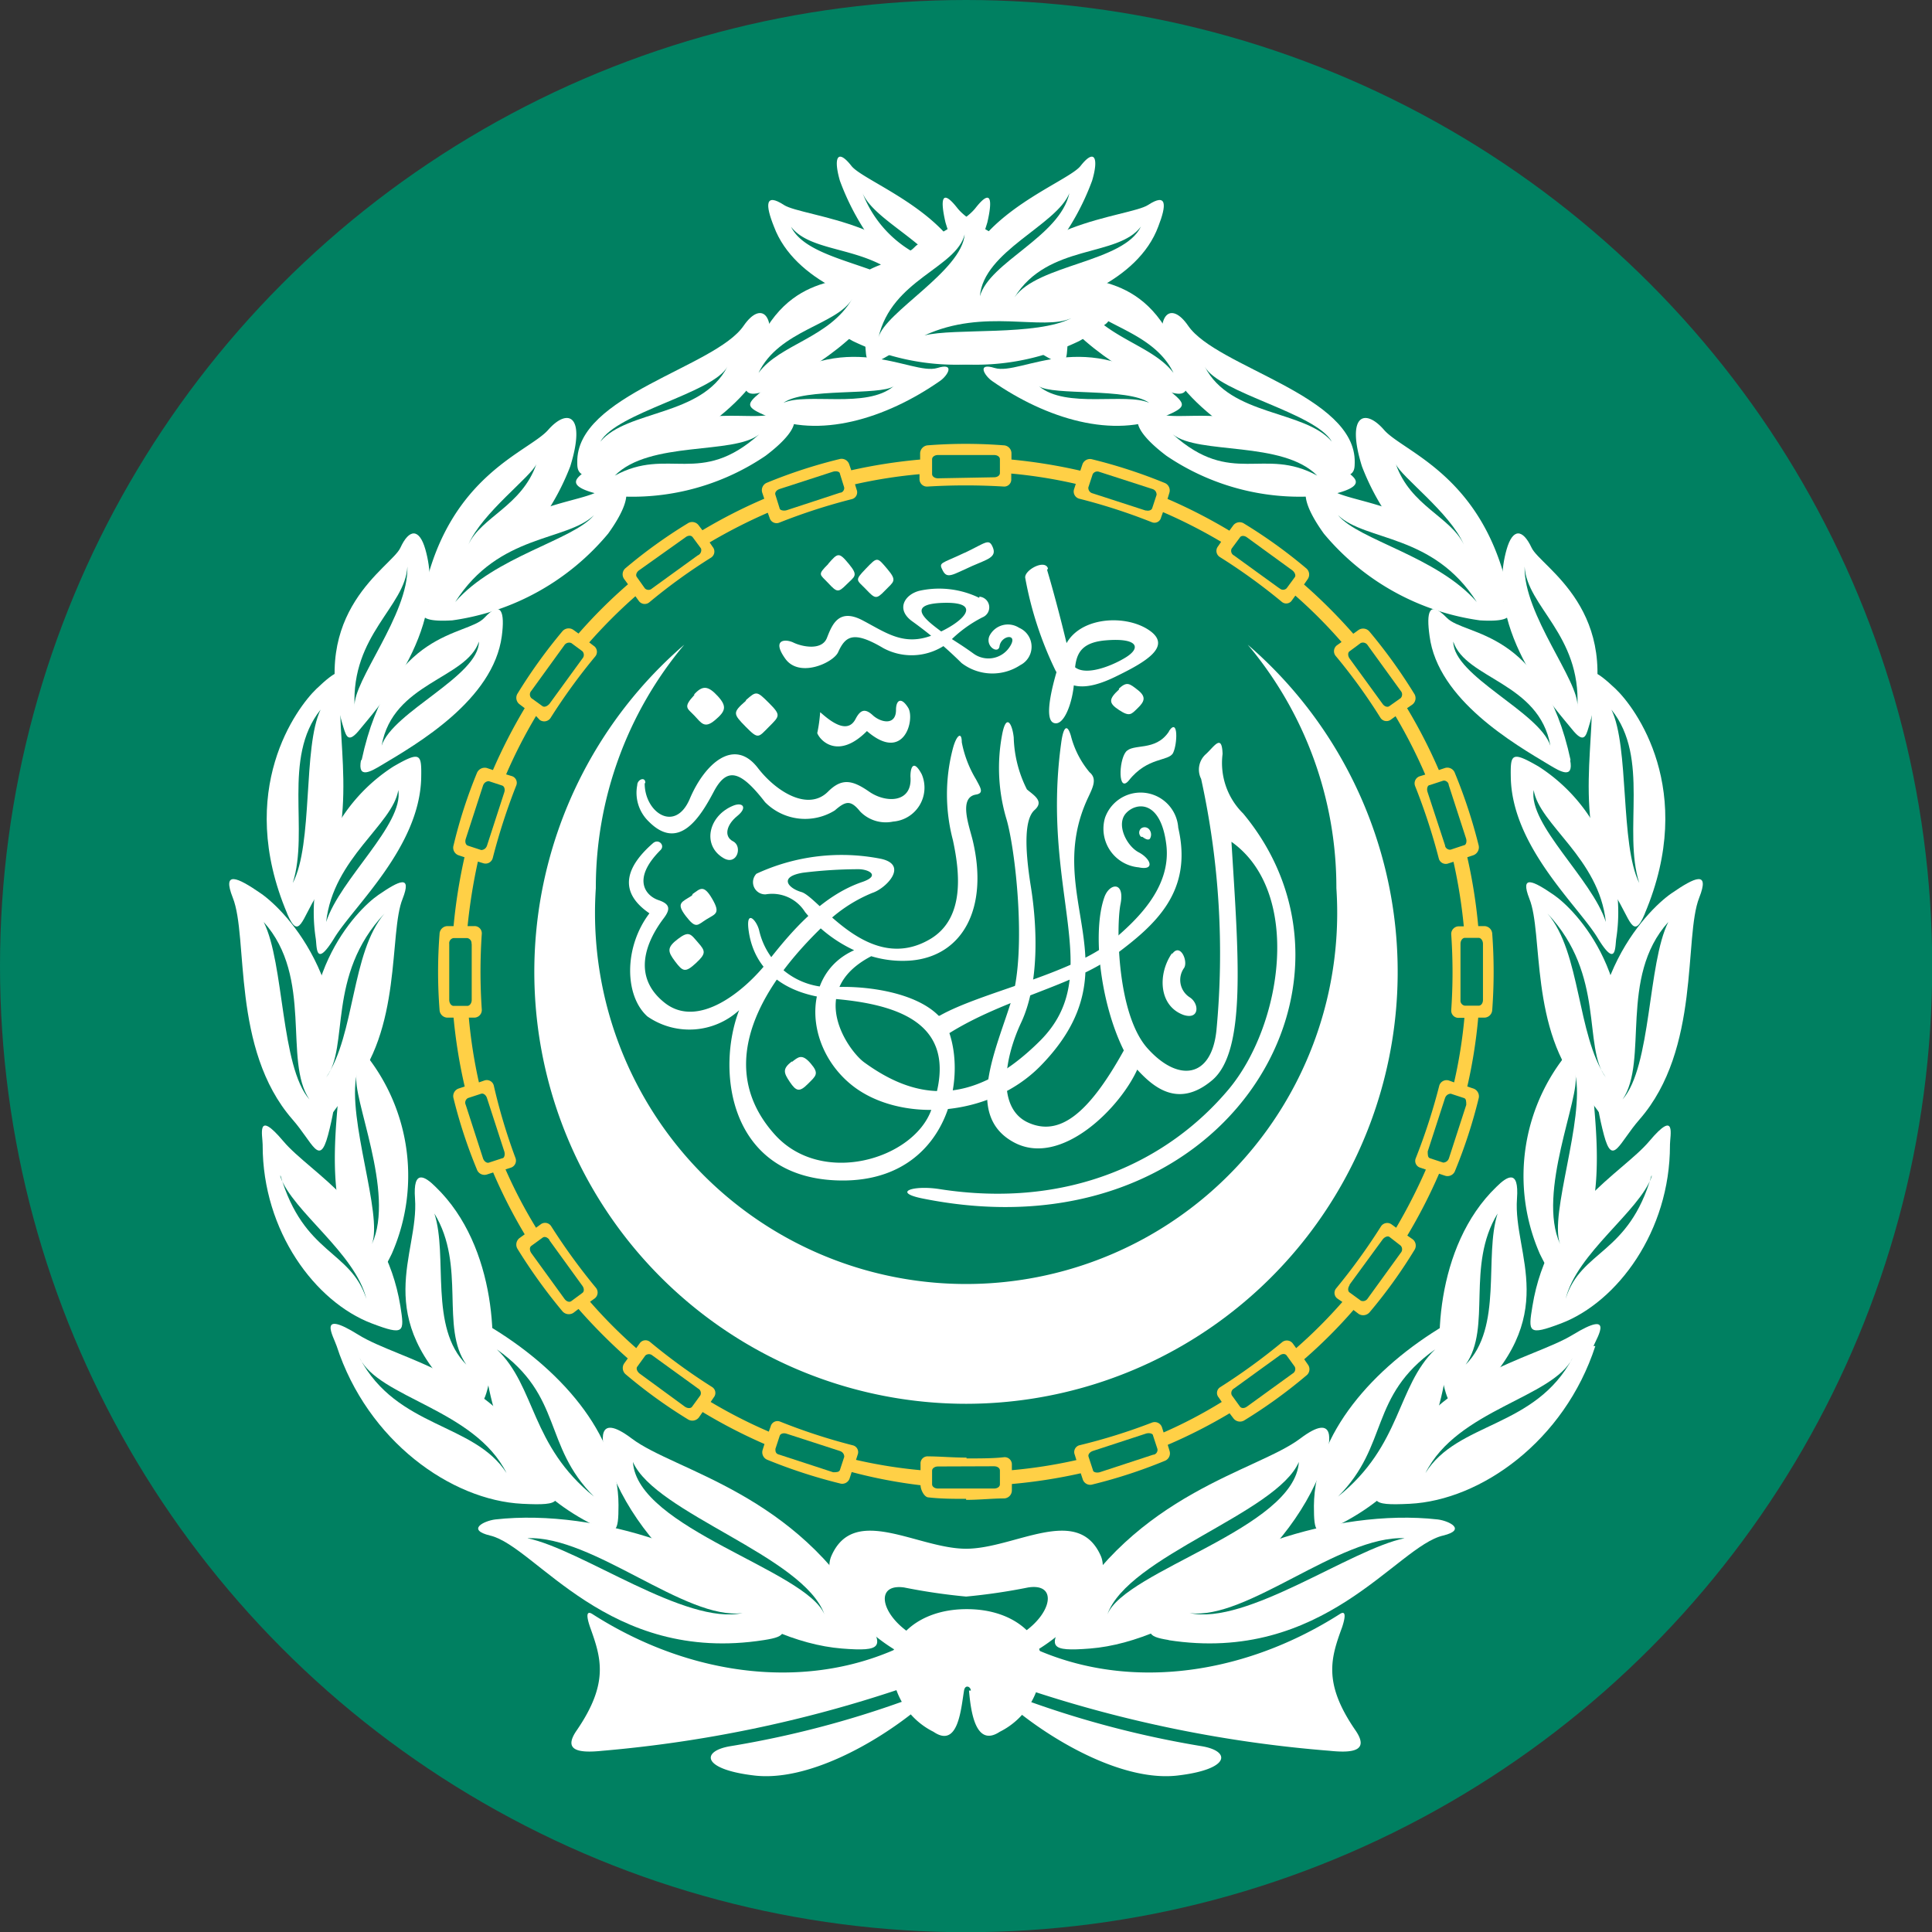 <svg xmlns="http://www.w3.org/2000/svg" viewBox="0 0 93.71 93.71"><rect x="0" y="0" width="93.71" height="93.71" fill="#333333" stroke="none"/><defs><style>.cls-1{fill:#008061;}.cls-2{fill:#ffd046;}.cls-3{fill:#fff;}</style></defs><title>MSA-round-flagAsset 1</title><g id="Layer_2" data-name="Layer 2"><g id="Background"><circle class="cls-1" cx="46.86" cy="46.86" r="46.86"/><path class="cls-2" d="M46.86,70.74c.68,0,1.35,0,1.84-.06a.35.35,0,0,1,.38.36v.27a24,24,0,0,0,3.13-.49l-.08-.26a.34.34,0,0,1,.23-.46A27.93,27.93,0,0,0,55.88,69a.37.37,0,0,1,.48.23l.08.25A22.7,22.7,0,0,0,59.26,68l-.15-.22a.33.33,0,0,1,.08-.5,29.55,29.55,0,0,0,3-2.18.36.36,0,0,1,.52.07l.16.22a23.68,23.68,0,0,0,2.24-2.24L64.89,63a.34.34,0,0,1-.08-.51,29.6,29.6,0,0,0,2.17-3,.36.36,0,0,1,.52-.1l.22.16a26.71,26.71,0,0,0,1.44-2.82l-.26-.09a.34.34,0,0,1-.23-.46,29.3,29.3,0,0,0,1.14-3.52.37.37,0,0,1,.47-.25l.25.09a23.71,23.71,0,0,0,.5-3.13h-.27a.35.35,0,0,1-.37-.36,26.86,26.86,0,0,0,0-3.7.37.37,0,0,1,.37-.38H71a25.49,25.49,0,0,0-.5-3.13l-.25.08a.35.35,0,0,1-.46-.23,29.65,29.65,0,0,0-1.15-3.52.36.36,0,0,1,.23-.48l.26-.08a25.08,25.08,0,0,0-1.44-2.83l-.22.16a.35.35,0,0,1-.51-.08,27.06,27.06,0,0,0-2.17-3,.36.36,0,0,1,.07-.53l.21-.15a23.78,23.78,0,0,0-2.24-2.25l-.16.22a.33.33,0,0,1-.5.08,28.21,28.21,0,0,0-3-2.17.35.35,0,0,1-.09-.52l.15-.22a24.9,24.9,0,0,0-2.82-1.44l-.09.25a.33.33,0,0,1-.45.24,28.14,28.14,0,0,0-3.52-1.14.36.36,0,0,1-.25-.47l.08-.25a23.45,23.45,0,0,0-3.13-.5v.27a.34.34,0,0,1-.36.36,30.43,30.43,0,0,0-3.7,0,.36.36,0,0,1-.39-.36V23a24,24,0,0,0-3.13.49l.08.26a.34.34,0,0,1-.23.46,28.47,28.47,0,0,0-3.52,1.14.35.35,0,0,1-.47-.23l-.09-.25a25.81,25.81,0,0,0-2.82,1.44l.15.22a.35.35,0,0,1-.07.51,27.21,27.21,0,0,0-3,2.17.35.35,0,0,1-.52-.07l-.16-.22a24.92,24.92,0,0,0-2.24,2.24l.21.16a.35.35,0,0,1,.09.51,28.74,28.74,0,0,0-2.18,3,.37.37,0,0,1-.52.09L26,34.73a24.32,24.32,0,0,0-1.45,2.83l.26.08a.34.34,0,0,1,.23.46,29.89,29.89,0,0,0-1.14,3.52.36.36,0,0,1-.46.25l-.26-.08a26.86,26.86,0,0,0-.5,3.13H23a.35.35,0,0,1,.37.36,26.86,26.86,0,0,0,0,3.7.37.37,0,0,1-.37.38h-.26a24.1,24.1,0,0,0,.49,3.14l.26-.09a.35.35,0,0,1,.46.24A27.77,27.77,0,0,0,25,56.16a.36.36,0,0,1-.23.48l-.25.08A23.45,23.45,0,0,0,26,59.55l.22-.16a.35.35,0,0,1,.51.08,29.71,29.71,0,0,0,2.18,3,.36.36,0,0,1-.08.52l-.21.15a23.78,23.78,0,0,0,2.24,2.25l.16-.22a.34.34,0,0,1,.51-.08,28.65,28.65,0,0,0,3,2.18.34.34,0,0,1,.09.51l-.15.22a24.12,24.12,0,0,0,2.82,1.44l.09-.25a.34.34,0,0,1,.45-.24,28.24,28.24,0,0,0,3.52,1.15.34.34,0,0,1,.25.46l-.08.25a23.45,23.45,0,0,0,3.13.5V71a.34.34,0,0,1,.37-.36c.53,0,1.2.06,1.86.06v2c-.61,0-1.24,0-1.84-.07-.21,0-.39-.38-.39-.59a23.91,23.91,0,0,1-3.34-.64l-.1.31a.38.38,0,0,1-.48.24,25.31,25.31,0,0,1-3.5-1.14.39.39,0,0,1-.24-.48l.09-.29a25.45,25.45,0,0,1-3-1.55l-.18.26a.4.4,0,0,1-.54.09,24.2,24.2,0,0,1-3-2.17.4.4,0,0,1-.09-.53l.18-.25a26.92,26.92,0,0,1-2.39-2.4l-.25.19a.41.41,0,0,1-.54-.09,26.24,26.24,0,0,1-2.16-3,.4.4,0,0,1,.09-.54l.25-.18a25.28,25.28,0,0,1-1.53-3l-.31.1a.39.39,0,0,1-.48-.25A24,24,0,0,1,22,53.28a.39.39,0,0,1,.24-.48l.3-.1A25.2,25.2,0,0,1,22,49.36H21.7a.39.39,0,0,1-.38-.38,23.76,23.76,0,0,1,0-3.68.39.39,0,0,1,.38-.38H22a26.32,26.32,0,0,1,.53-3.34l-.3-.1A.39.39,0,0,1,22,41a23.54,23.54,0,0,1,1.13-3.5.41.41,0,0,1,.48-.25l.3.1a26.22,26.22,0,0,1,1.54-3l-.25-.19a.39.39,0,0,1-.09-.53,25.23,25.23,0,0,1,2.16-3,.4.4,0,0,1,.54-.08l.25.18a24.49,24.49,0,0,1,2.4-2.39l-.19-.26a.39.39,0,0,1,.08-.53,24.13,24.13,0,0,1,3-2.16.39.39,0,0,1,.53.08l.19.25a25.28,25.28,0,0,1,3-1.53l-.1-.3a.39.39,0,0,1,.24-.48,24.37,24.37,0,0,1,3.5-1.14.39.39,0,0,1,.48.25l.1.29a25.59,25.59,0,0,1,3.34-.52V22A.4.4,0,0,1,45,21.6a23.75,23.75,0,0,1,3.68,0,.39.39,0,0,1,.38.38v.31a26.23,26.23,0,0,1,3.34.54l.1-.3a.39.39,0,0,1,.48-.25,24.88,24.88,0,0,1,3.5,1.14.39.39,0,0,1,.24.48l-.09.3a25.47,25.47,0,0,1,3,1.54l.19-.26a.39.39,0,0,1,.53-.08,24.14,24.14,0,0,1,3,2.16.39.39,0,0,1,.08.53l-.18.26a25.62,25.62,0,0,1,2.39,2.39l.25-.18a.4.4,0,0,1,.54.08,25.52,25.52,0,0,1,2.16,3,.39.39,0,0,1-.08.53l-.26.18a25.45,25.45,0,0,1,1.54,3l.3-.1a.39.39,0,0,1,.48.25A25.24,25.24,0,0,1,71.72,41a.41.41,0,0,1-.25.48l-.3.1a25.46,25.46,0,0,1,.53,3.34H72a.39.39,0,0,1,.38.38,25.08,25.08,0,0,1,0,3.68.39.39,0,0,1-.38.38H71.7a24.64,24.64,0,0,1-.53,3.34l.3.1a.4.4,0,0,1,.25.48,24.47,24.47,0,0,1-1.14,3.5.39.39,0,0,1-.48.25l-.3-.1a25.65,25.65,0,0,1-1.54,3l.26.18a.39.39,0,0,1,.08.53,24.14,24.14,0,0,1-2.16,3,.41.41,0,0,1-.54.09l-.25-.19a24.45,24.45,0,0,1-2.39,2.39l.18.26a.38.38,0,0,1-.08.53,24.43,24.43,0,0,1-3,2.17.4.4,0,0,1-.53-.09l-.19-.25a25.2,25.2,0,0,1-3,1.53l.09.3a.39.39,0,0,1-.24.48A24.37,24.37,0,0,1,53,72a.38.38,0,0,1-.48-.24l-.1-.3a25.59,25.59,0,0,1-3.34.52v.32a.39.39,0,0,1-.38.38c-.56,0-1.19.07-1.84.07v-2Z"/><path class="cls-1" d="M48.22,23.15c.16,0,.28-.09.28-.2v-.68c0-.11-.12-.2-.28-.2H45.49c-.15,0-.28.09-.28.2V23c0,.11.13.2.28.2Z"/><path class="cls-1" d="M40.74,23.9c.15,0,.24-.17.2-.28l-.2-.64c0-.11-.19-.15-.34-.1l-2.59.84c-.15.05-.24.17-.2.28l.2.64c0,.11.19.15.34.11l2.59-.85Z"/><path class="cls-1" d="M33.86,26.93A.27.27,0,0,0,34,26.6l-.4-.54c-.07-.1-.22-.1-.35,0L31,27.66c-.13.09-.18.24-.11.33l.39.55a.25.25,0,0,0,.35,0l2.21-1.6Z"/><path class="cls-1" d="M28.25,31.94a.26.26,0,0,0,0-.35l-.54-.4a.28.28,0,0,0-.34.11l-1.6,2.21a.26.26,0,0,0,0,.35l.54.39c.1.07.24,0,.34-.11l1.6-2.2Z"/><path class="cls-1" d="M24.46,38.43c.05-.15,0-.3-.11-.33l-.64-.21c-.1,0-.23.06-.28.21l-.84,2.59c-.05.15,0,.3.11.33l.64.21c.1,0,.23-.06.28-.21l.84-2.59Z"/><path class="cls-1" d="M22.87,45.78a.25.25,0,0,0-.21-.28H22a.25.25,0,0,0-.21.28V48.5c0,.16.1.29.21.29h.67c.11,0,.21-.13.21-.29V45.78Z"/><path class="cls-1" d="M23.62,53.26c-.05-.15-.17-.24-.28-.21l-.64.21a.25.25,0,0,0-.11.33l.84,2.6c.05.14.18.24.29.2l.64-.21c.1,0,.15-.18.1-.33l-.84-2.59Z"/><path class="cls-1" d="M26.65,60.14c-.09-.13-.24-.18-.33-.11l-.55.4c-.09.06-.09.22,0,.35L27.38,63c.09.13.24.18.33.11l.54-.4c.09-.06.09-.22,0-.34l-1.6-2.21Z"/><path class="cls-1" d="M31.65,65.75a.26.26,0,0,0-.35,0l-.39.54c-.07.09,0,.24.11.33l2.2,1.61c.13.09.29.09.35,0l.4-.55a.25.25,0,0,0-.11-.33l-2.21-1.6Z"/><path class="cls-1" d="M38.15,69.54c-.15-.05-.3,0-.33.1l-.21.64c0,.11,0,.24.2.28l2.6.85c.15,0,.29,0,.33-.11l.21-.64c0-.11-.06-.23-.21-.28l-2.59-.84Z"/><path class="cls-1" d="M45.49,71.13c-.15,0-.28.09-.28.2V72c0,.11.13.2.28.2h2.73c.16,0,.28-.09.28-.2v-.68c0-.11-.12-.2-.28-.2Z"/><path class="cls-1" d="M53,70.38c-.14.05-.24.17-.2.28l.21.64c0,.11.18.15.33.11l2.59-.85c.15,0,.24-.17.21-.28l-.21-.64c0-.11-.18-.15-.33-.11l-2.6.85Z"/><path class="cls-1" d="M59.85,67.35a.25.25,0,0,0-.1.33l.39.54c.07.1.22.1.35,0l2.21-1.6a.25.25,0,0,0,.1-.33l-.39-.54c-.07-.1-.22-.1-.35,0l-2.21,1.6Z"/><path class="cls-1" d="M65.46,62.34c-.09.13-.09.29,0,.35l.55.4a.27.27,0,0,0,.33-.11l1.6-2.21a.26.26,0,0,0,0-.35L67.4,60c-.09-.07-.24,0-.33.11l-1.61,2.2Z"/><path class="cls-1" d="M69.25,55.85c0,.15,0,.3.11.33l.64.21c.1,0,.23-.06.28-.21l.84-2.59c0-.15,0-.3-.11-.33l-.64-.21c-.1,0-.23.06-.28.21l-.84,2.59Z"/><path class="cls-1" d="M70.84,48.5a.25.25,0,0,0,.21.28h.67c.12,0,.21-.12.21-.28V45.78c0-.16-.1-.29-.21-.29h-.67c-.11,0-.21.13-.21.29V48.5Z"/><path class="cls-1" d="M70.09,41c0,.15.18.24.28.21L71,41c.11,0,.16-.18.11-.33l-.84-2.59c0-.15-.18-.25-.28-.21l-.64.21c-.11,0-.16.18-.11.33L70.09,41Z"/><path class="cls-1" d="M67.06,34.14c.09.13.24.18.33.11l.55-.39a.26.26,0,0,0,0-.35l-1.6-2.21a.27.27,0,0,0-.34-.11l-.54.4c-.09.06-.09.22,0,.35l1.6,2.2Z"/><path class="cls-1" d="M62.06,28.53a.24.24,0,0,0,.35,0L62.8,28c.07-.09,0-.24-.11-.33l-2.2-1.6c-.13-.1-.29-.1-.35,0l-.4.54a.25.25,0,0,0,.11.33l2.21,1.6Z"/><path class="cls-1" d="M55.56,24.75c.15.05.3,0,.33-.11L56.1,24c0-.11-.05-.23-.2-.28l-2.6-.84A.26.26,0,0,0,53,23l-.21.64a.27.27,0,0,0,.21.29l2.59.84Z"/><path class="cls-3" d="M46.79,26.81c-1.15.55-1.28.45-1.06.87s.48.19,1.43-.23c.73-.32,1.19-.42,1-.89s-.33-.24-1.36.25Z"/><path class="cls-3" d="M42,27.58c-.58.6-.44.54,0,1s.5.51.92.07.62-.46.12-1.05S42.56,27,42,27.58Z"/><path class="cls-3" d="M40.18,27.35c-.55.55-.42.49,0,.94s.48.46.88.06.59-.42.11-1-.53-.54-1,0Z"/><path class="cls-3" d="M47.5,29a4.44,4.44,0,0,0-2.88-.35c-.73.17-1.21.91-.34,1.51a20,20,0,0,1,2.36,2,2.46,2.46,0,0,0,2.85.1,1,1,0,0,0-.06-1.81,1,1,0,0,0-1.44.4c-.21.51.43.89.49.5.08-.57,1-.66.45.09a1.23,1.23,0,0,1-1.7.27c-.79-.57-1-.64-1.59-1.09s-1.85-1.33.14-1.38.89,1-.52,1.56-2.26-.1-3.42-.71-1.48.21-1.73.85-1.23.42-1.62.23-1.08-.17-.4.78,2.32.2,2.56-.31c.35-.77.72-1.08,2.2-.2A2.9,2.9,0,0,0,46,31.17a6.16,6.16,0,0,1,1.66-1.23.52.52,0,0,0-.16-1Z"/><path class="cls-3" d="M50.83,27.57c-.15-.47-1.18.1-1.1.47a17.35,17.35,0,0,0,1.47,4.49c.54.91,1.45,1,2.89.3s2.83-1.48,1.62-2.28-3.57-.61-4.11.94-1,3.36-.5,3.57.94-1,1-2,0-1.87,1.53-2,1.74.34,1,.81-2.5,1.18-2.73.07-.81-3.3-1.11-4.29Z"/><path class="cls-3" d="M54.28,33.44c-.51.47-.52.66,0,1s.59.21.91-.1.42-.54,0-.87-.53-.42-.92-.07Z"/><path class="cls-3" d="M56.7,35.48c-.66,1-1.76.55-2.1,1s-.37,2,.15,1.38c.91-1.16,1.94-.92,2.15-1.34s.26-1.74-.2-1.06Z"/><path class="cls-3" d="M39.79,34.55c.42.37,1.3,1.12,1.71.32.22-.42.44-.54.83-.18s1.13.52,1.13-.26c0-.47.25-.65.59-.1s-.19,2.7-2,1.13c-1.35,1.36-2.24.52-2.41.1a7.21,7.21,0,0,0,.14-1Z"/><path class="cls-3" d="M33.68,33.71c-.57.61-.34.64,0,1s.49.65,1,.22.6-.66.13-1.17-.74-.52-1.14-.08Z"/><path class="cls-3" d="M36.17,34c-.64.56-.62.62,0,1.25s.61.52,1.13,0,.59-.56,0-1.15-.61-.59-1.11-.15Z"/><path class="cls-3" d="M31.27,38c0,1.41,1.48,2.42,2.19.74s2.14-3,3.3-1.49c.91,1.18,2.45,2.1,3.4,1.15.67-.67,1.18-.57,2,0s2.11.55,2-.74c0-.49.17-.82.55-.1a1.65,1.65,0,0,1-1.39,2.29,1.73,1.73,0,0,1-1.6-.49c-.46-.57-.7-.51-1.23-.05a2.73,2.73,0,0,1-3.38-.4c-1.2-1.55-1.85-1.72-2.49-.51s-1.68,2.93-3.15,1.45a1.93,1.93,0,0,1-.56-1.77c0-.27.39-.43.39-.11Z"/><path class="cls-3" d="M35.56,39.08c-1.2.49-1.52,1.92-.47,2.54.66.39.94-.57.47-.81s-.32-.81.2-1.23.26-.69-.2-.5Z"/><path class="cls-3" d="M45.53,49.27c-1.12-1.14-3.51-1.47-5.07-1.39a3.54,3.54,0,0,1-3.64-2.76c-.13-.51-.67-1.06-.5.07.27,1.82,1.68,3.06,4.14,3.26,3.69.31,6.13,1.53,4.71,5.39-.87,2.39-5.32,3.73-7.6,1.18-2.56-2.86-1.42-6.42,2.25-10a7.15,7.15,0,0,1,2.49-1.71c.64-.2,1.78-1.34.44-1.65a9.81,9.81,0,0,0-6.06.72.59.59,0,0,0,.45,1,1.88,1.88,0,0,1,1.91.86,6.73,6.73,0,0,0,2.38,1.85c-2.56,1.14-2.42,4.68-.13,6.53s6.69,1.63,9.19-.94c4.65-4.78,0-8.14,2.29-13,.24-.51.44-.91.07-1.22a4.47,4.47,0,0,1-.91-1.78c-.17-.57-.36-.47-.47.37-1,7.27,2.19,11.18-1,14.41-3.5,3.5-6.29,2.71-8.55,1.07-.74-.53-2.89-3.47.34-5.15a5.23,5.23,0,0,0,1.92.21c2.49-.21,3.79-2.51,3-5.83-.17-.7-.7-2.08.16-2.22.41-.07.21-.34,0-.74A5.45,5.45,0,0,1,46.65,36c0-.54-.26-.34-.43.3a8.72,8.72,0,0,0,0,4.45c.34,1.58.58,3.77-1.07,4.78-3,1.81-5.42-2-6.27-2.26-.64-.18-1.14-.74.07-.94a22.41,22.41,0,0,1,2.69-.17c.48,0,1.08.3.21.61-2,.67-3.5,2.45-4.61,3.87s-3.37,3.29-5,2-.87-3-.07-4.07c.34-.44.37-.71-.23-.91s-1.33-1,.1-2.43c.23-.23-.1-.57-.37-.33-1.26,1.1-1.75,2.32-.17,3.4-1.25,1.65-1.21,4-.1,5A3.57,3.57,0,0,0,35.85,49c-1.11,2.9-.51,8,4.64,8.25s6.45-4.47,5.56-7.14c2.69-1.68,6-2.29,8-3.77s3.82-3.09,3.1-6.19a1.83,1.83,0,0,0-3.55-.49,1.88,1.88,0,0,0,1.63,2.41c.81.17.59-.42,0-.73s-1.11-1.36-.61-1.9,1.68-.64,1.95,1.52S55,44.72,54,45.59c-2.05,1.69-6.39,2.52-8.43,3.68Z"/><path class="cls-3" d="M33.56,43.44c-.49.32-.79.35-.29,1s.56.42,1,.15.69-.28.27-1-.59-.47-.94-.23Z"/><path class="cls-3" d="M32.9,45.53c-.57.43-.52.62-.15,1.11s.49.55,1,.08.47-.59.11-1-.43-.6-1-.16Z"/><path class="cls-3" d="M38.41,51.48c-.46.36-.41.54-.1,1s.47.5.87.1.57-.5.14-1-.61-.3-.91-.07Z"/><path class="cls-3" d="M55.41,40.59c.15.11.27.17.36.1a.39.39,0,0,0,0-.42.29.29,0,0,0-.42-.09.27.27,0,0,0,0,.41Z"/><path class="cls-3" d="M55.2,51.79c-.8,1.88-3.7,4.84-6,3.63-2.46-1.3-.87-4.51-.13-6.93s.17-7.41-.27-8.82a8.69,8.69,0,0,1-.2-4c.2-1.11.5-.57.57.1a5.93,5.93,0,0,0,.64,2.52c.37.31.84.58.37,1S49.68,41,50,43s.41,4.72-.47,6.6-1.14,4.18.34,4.85,2.89-.34,4.64-3.5c-1.14-2.29-1.54-5.76-.94-7.44.25-.69,1-.77.78.34s-.17,5.35,1.31,7S58.75,52.31,59,50a39.49,39.49,0,0,0-.74-12.22,1,1,0,0,1,.24-1.21c.4-.37.77-1,.8,0a3.44,3.44,0,0,0,1,2.89c6.91,8.32-1,21.58-15.51,18.68-1.54-.3-.54-.66.74-.47,6.33,1,11.16-1.37,14.07-4.84,2.61-3.13,3.57-9.56.13-12,.34,5.52.74,10.16-.94,11.57s-2.9.27-3.64-.53Z"/><path class="cls-3" d="M56.85,46.23c-.7,1-.66,2.56.56,3,.79.25.76-.57.29-.86a1,1,0,0,1-.26-1.43c.19-.34-.2-1.23-.59-.66Z"/><path class="cls-3" d="M46.86,68.09A20.95,20.95,0,0,0,60.52,31.27a18.28,18.28,0,0,1,4.3,11.81,18,18,0,1,1-35.92,0,18.33,18.33,0,0,1,4.29-11.81A20.95,20.95,0,0,0,46.86,68.09Z"/><path class="cls-3" d="M45.35,14.69c-.7-3.9-6.41-4.15-7.33-4.75s-.9,0-.48,1.05c1,2.69,4.58,3.83,6.19,4.11,1.33.22,1.75.32,1.62-.41Z"/><path class="cls-3" d="M47.07,14.79c.55-4-5.08-5.86-5.77-6.74s-.88-.38-.56.72a12.14,12.14,0,0,0,4.65,5.9c1.2.63,1.58.86,1.68.12Z"/><path class="cls-3" d="M51.75,17.11c.49-4.78-4.09-5.52-5.3-7-.78-1-.85-.44-.59.68a12,12,0,0,0,4.23,6.11c1.15.7,1.58,1,1.66.22Z"/><path class="cls-3" d="M50.31,16.08c-4.77-3.13-8.11-1.39-9.48-1.54s-1.77.71.53,2a11.5,11.5,0,0,0,8.2.7c1.54-.6,1.09-.91.75-1.13Z"/><path class="cls-3" d="M57.49,18.19c-1.44-5.19-4.84-4.35-5.85-5s-1.11-.45-.88.71c.4,2.05,3.9,4.3,5.66,5,.6.23,1.41.5,1.07-.71Z"/><path class="cls-3" d="M56.85,19.05c-4.13-3.31-7.32-.81-8.6-1.2-.9-.28-.49.38-.13.63,2.64,1.84,5.89,2.82,8.41,1.7,1-.43,1-.56.32-1.13Z"/><path class="cls-3" d="M65.71,22.43c.06-3.26-6.7-4.61-8.08-6.63-.84-1.22-1.6-.55-1.15,1.35.61,2.52,5.25,5.32,7.75,5.86,1.52.32,1.47-.21,1.48-.58Z"/><path class="cls-3" d="M65.5,23c-4.26-3.79-7.82-2.55-9.15-2.89s-1.85.43.23,2a11.53,11.53,0,0,0,8,1.88c1.61-.37,1.21-.74.9-1Z"/><path class="cls-3" d="M73.13,28.61c-1.26-5.58-5.07-6.69-6-7.76s-1.85-.74-1.07,1.77a11.75,11.75,0,0,0,5.65,6.27c1.61.65,1.5.12,1.41-.28Z"/><path class="cls-3" d="M73.05,29.36c-3.08-5-7.15-4.82-8.4-5.55s-2-.1-.44,2.07a12,12,0,0,0,7.57,4.21c1.78.11,1.49-.38,1.27-.73Z"/><path class="cls-3" d="M77.05,35.29c1.75-5.67-2.32-7.78-2.76-8.72s-.92-.94-1.21.07c-1.15,4,2.59,8,3.16,8.72s.68.37.81-.07Z"/><path class="cls-3" d="M76.18,36.87c-1.37-6.39-5.12-6-6-6.9s-1-.26-.84.88c.4,3.1,4.12,5.24,5.82,6.26.5.3,1.18.71,1-.24Z"/><path class="cls-3" d="M79.78,44.31c2.54-6-.47-10-1.42-10.9s-1.54-1.25-1.24,0c.44,1.81-1,6.56,1.21,10,.74,1.15.88,2.26,1.45.91Z"/><path class="cls-3" d="M78.4,45.49a8.4,8.4,0,0,0-3.77-8.31c-1.33-.77-1.37-.61-1.35.54.07,3.36,3.27,6.22,4.21,7.77s.84.38.91,0Z"/><path class="cls-3" d="M77.8,55.06c-1.85-7,2.09-10.91,3.26-11.72s1.88-1.12,1.36.2c-.76,1.92.08,7.34-2.89,10.75-1,1.14-1.31,2.33-1.73.77Z"/><path class="cls-3" d="M78.27,53.56c1.56-6-1.88-9.45-2.9-10.15s-1.65-1-1.19.18c.68,1.66,0,6.38,2.58,9.32.87,1,1.16,2,1.51.65Z"/><path class="cls-3" d="M76.33,50.73a9.4,9.4,0,0,0-1.64,10.09c.76,1.54.9,1.42,1.59.34,2-3.19.82-7.84.9-9.87s-.56-.88-.85-.56Z"/><path class="cls-3" d="M81,55.56c0,4.16-2.55,7.59-5.28,8.63-1.61.61-1.6.43-1.39-.84.76-4.7,4.34-6.42,5.67-8s1-.26,1,.17Z"/><path class="cls-3" d="M71.23,68c4.58-4.17,2.15-7.13,2.35-9.86.11-1.47-.49-1.08-1-.57-3,2.89-3.07,8-2.45,10,.27.87.68.79,1.11.4Z"/><path class="cls-3" d="M77.38,65.29c-1.5,4.61-5.56,7.48-9,7.65-2,.1-1.92-.1-1.23-1.43,2.54-4.92,7.12-5.54,9.14-6.77s1.21.07,1,.55Z"/><path class="cls-3" d="M64.86,74c6-3,4.77-8,5.9-9.26.79-.88-.19-.76-.66-.48-3.51,2.08-6.34,5.3-6.37,8.78,0,1.33.1,1.49,1.13,1Z"/><path class="cls-3" d="M56.65,79.55C64.23,80.74,67.73,75,70,74.48c1.15-.28.29-.71-.26-.78-5.06-.57-11.45,1.77-13.4,4.41-.79,1.07-.78,1.26.36,1.44Z"/><path class="cls-3" d="M64.34,70.56c-1.51,5-7.18,9.06-11.46,9.4-2,.16-2-.09-1.27-1.4,3.46-6.15,9.35-7.2,11.45-8.78,1.81-1.37,1.42.3,1.28.78Z"/><path class="cls-3" d="M48.36,14.69c.7-3.9,6.41-4.15,7.33-4.75s.9,0,.49,1.05c-1,2.69-4.58,3.83-6.2,4.11-1.33.22-1.75.32-1.62-.41Z"/><path class="cls-3" d="M46.64,14.79c-.55-4,5.08-5.86,5.77-6.74s.89-.38.56.72a12.14,12.14,0,0,1-4.65,5.9c-1.2.63-1.58.86-1.68.12Z"/><path class="cls-3" d="M42,17.11c-.49-4.78,4.09-5.52,5.3-7,.78-1,.85-.44.59.68a12,12,0,0,1-4.23,6.11c-1.15.7-1.58,1-1.66.22Z"/><path class="cls-3" d="M43.4,16.08c4.77-3.13,8.12-1.39,9.48-1.54s1.77.71-.53,2a11.5,11.5,0,0,1-8.2.7c-1.54-.6-1.09-.91-.75-1.13Z"/><path class="cls-3" d="M36.22,18.19c1.44-5.19,4.84-4.35,5.86-5s1.1-.45.87.71c-.4,2.05-3.9,4.3-5.65,5-.61.23-1.42.5-1.08-.71Z"/><path class="cls-3" d="M36.86,19.05c4.14-3.31,7.32-.81,8.6-1.2.9-.28.5.38.13.63-2.64,1.84-5.89,2.82-8.41,1.7-1-.43-1-.56-.32-1.13Z"/><path class="cls-3" d="M28,22.43c-.07-3.26,6.69-4.61,8.07-6.63.84-1.22,1.6-.55,1.15,1.35C36.62,19.67,32,22.47,29.49,23,28,23.33,28,22.8,28,22.43Z"/><path class="cls-3" d="M28.21,23c4.26-3.79,7.82-2.55,9.15-2.89s1.85.43-.23,2a11.51,11.51,0,0,1-8,1.88c-1.62-.37-1.22-.74-.91-1Z"/><path class="cls-3" d="M20.59,28.61c1.25-5.58,5.06-6.69,6-7.76s1.85-.74,1.07,1.77A11.75,11.75,0,0,1,22,28.89c-1.61.65-1.49.12-1.4-.28Z"/><path class="cls-3" d="M20.66,29.36c3.08-5,7.15-4.82,8.4-5.55s2-.1.44,2.07a12,12,0,0,1-7.56,4.21c-1.79.11-1.5-.38-1.28-.73Z"/><path class="cls-3" d="M16.66,35.29c-1.74-5.67,2.33-7.78,2.76-8.72s.92-.94,1.21.07c1.15,4-2.59,8-3.16,8.72s-.67.37-.81-.07Z"/><path class="cls-3" d="M17.54,36.87c1.37-6.39,5.11-6,5.95-6.9s1-.26.85.88c-.41,3.1-4.12,5.24-5.83,6.26-.5.3-1.18.71-1-.24Z"/><path class="cls-3" d="M13.93,44.31c-2.54-6,.48-10,1.42-10.9s1.54-1.25,1.24,0c-.43,1.81,1,6.56-1.21,10-.74,1.15-.87,2.26-1.45.91Z"/><path class="cls-3" d="M15.31,45.49a8.4,8.4,0,0,1,3.77-8.31c1.33-.77,1.37-.61,1.35.54-.07,3.36-3.26,6.22-4.21,7.77s-.84.38-.91,0Z"/><path class="cls-3" d="M15.91,55.06c1.85-7-2.08-10.91-3.25-11.72s-1.89-1.12-1.37.2c.77,1.92-.08,7.34,2.89,10.75,1,1.14,1.31,2.33,1.73.77Z"/><path class="cls-3" d="M15.45,53.56c-1.56-6,1.88-9.45,2.9-10.15s1.64-1,1.18.18c-.68,1.66,0,6.38-2.58,9.32-.87,1-1.15,2-1.5.65Z"/><path class="cls-3" d="M17.38,50.73A9.4,9.4,0,0,1,19,60.82c-.76,1.54-.9,1.42-1.59.34-2-3.19-.81-7.84-.89-9.87s.55-.88.84-.56Z"/><path class="cls-3" d="M12.74,55.56c0,4.16,2.55,7.59,5.29,8.63,1.6.61,1.59.43,1.39-.84-.77-4.7-4.35-6.42-5.68-8s-1-.26-1,.17Z"/><path class="cls-3" d="M22.48,68c-4.57-4.17-2.15-7.13-2.35-9.86-.11-1.47.49-1.08,1-.57,3,2.89,3.07,8,2.46,10-.27.87-.69.79-1.12.4Z"/><path class="cls-3" d="M16.33,65.29c1.5,4.61,5.56,7.48,9,7.65,2,.1,1.92-.1,1.23-1.43C24,66.59,19.4,66,17.38,64.74s-1.21.07-1.05.55Z"/><path class="cls-3" d="M28.85,74c-6-3-4.77-8-5.89-9.26-.79-.88.18-.76.66-.48C27.12,66.32,30,69.54,30,73c0,1.33-.1,1.49-1.13,1Z"/><path class="cls-3" d="M37.06,79.55C29.49,80.74,26,75,23.77,74.48c-1.16-.28-.3-.71.25-.78,5.06-.57,11.46,1.77,13.4,4.41.79,1.07.79,1.26-.36,1.44Z"/><path class="cls-3" d="M29.38,70.56c1.5,5,7.17,9.06,11.45,9.4,2,.16,2-.09,1.28-1.4-3.46-6.15-9.36-7.2-11.46-8.78-1.81-1.37-1.42.3-1.27.78Z"/><path class="cls-1" d="M55.74,19.54c-1-.74-4.71-.34-5.35-.81,1.31,1.11,4.21.3,5.35.81Z"/><path class="cls-1" d="M64.6,21.42c-.81-1.41-5.46-2.35-6.16-3.63,1.24,2.42,4.84,2.08,6.16,3.63Z"/><path class="cls-1" d="M63.89,23.07c-1.68-1.71-5.76-1-7-2,2.86,2.56,4.41.58,7,2Z"/><path class="cls-1" d="M53.76,15.58c1.11.59,2.51,1.16,3.16,2.51-.75-1-2.2-1.44-3.37-2.32a.66.66,0,0,0,.21-.19Z"/><path class="cls-1" d="M71,26.41c-.67-1.55-3.06-3.3-3.3-3.91.71,2.05,2.66,2.56,3.3,3.91Z"/><path class="cls-1" d="M71.63,29.2c-2.12-3.33-5.38-2.93-6.73-4.21,1,1.21,4.81,2,6.73,4.21Z"/><path class="cls-1" d="M76.51,34.28c.17-3.5-2.45-4.85-2.56-6.8-.06,2.33,2.66,5.56,2.56,6.8Z"/><path class="cls-1" d="M75.2,36.17c-.54-3.07-4.11-3.23-4.71-5.05,0,1.68,4.17,3.4,4.71,5.05Z"/><path class="cls-1" d="M78.16,34.42c1.89,2.35.54,5.85,1.35,8.41-.94-1.88-.47-6.6-1.35-8.41Z"/><path class="cls-1" d="M75.06,44.31c2.83,3,1.69,6.47,2.83,7.95-1.41-2.09-1.21-6.06-2.83-7.95Z"/><path class="cls-1" d="M80.92,44.72c-2.42,2.69-.94,6.73-2.22,8.61,1.41-1.61,1.21-6.59,2.22-8.61Z"/><path class="cls-1" d="M77.89,44.72c-.33-3.1-3.23-4.72-3.5-6.4-.27,1.68,2.83,4.31,3.5,6.4Z"/><path class="cls-1" d="M76.41,52.12c.47,2.16-1.28,6.8-.74,8.22-1.14-2.49,1-7.14.74-8.22Z"/><path class="cls-1" d="M80.11,57C79,60.88,76.68,60.61,75.94,63c.54-2.22,3.57-4.24,4.17-5.92Z"/><path class="cls-1" d="M72.64,58.86c-1.55,2.55-.27,5.52-1.55,7.33,1.82-1.81.88-5.25,1.55-7.33Z"/><path class="cls-1" d="M76.28,65.86c-1.82,3.43-5.59,3.09-7.14,5.59,1.55-3.1,6.19-3.64,7.14-5.59Z"/><path class="cls-1" d="M69.61,65.45c-3.23,2.29-2.22,4.65-4.71,7.14,3.1-2.49,2.83-5.32,4.71-7.14Z"/><path class="cls-1" d="M68.13,74.61c-3.16-.14-7.67,4-10.43,3.63,2.76.61,7.8-3.09,10.43-3.63Z"/><path class="cls-1" d="M63,70.91c-.2,3.23-8.41,5.25-9.29,7.4,1-2.83,8.22-4.91,9.29-7.4Z"/><path class="cls-1" d="M44.52,11.86c-1.07-.89-2.32-1.64-2.68-2.49a5.62,5.62,0,0,0,2.32,2.78c.14-.07.24-.23.36-.29Z"/><path class="cls-1" d="M42.72,12.83C41.1,12,39.18,12.06,38.37,11c.52,1.08,2.28,1.52,3.82,2.07a4.73,4.73,0,0,1,.53-.23Z"/><path class="cls-1" d="M38,19.54c1-.74,4.71-.34,5.35-.81-1.31,1.11-4.21.3-5.35.81Z"/><path class="cls-1" d="M29.12,21.42c.8-1.41,5.45-2.35,6.16-3.63-1.25,2.42-4.85,2.08-6.16,3.63Z"/><path class="cls-1" d="M29.82,23.07c1.69-1.71,5.76-1,7-2-2.86,2.56-4.41.58-7,2Z"/><path class="cls-1" d="M36.79,18.09c1-2.09,3.8-2.32,4.55-3.6-1.12,1.92-3.51,2.19-4.55,3.6Z"/><path class="cls-1" d="M44.84,16.27c2.89-1.34,5.75-.2,7.13-.84-1.68.88-5.69.47-7.13.84Z"/><path class="cls-1" d="M22.72,26.41c.67-1.55,3.06-3.3,3.3-3.91-.71,2.05-2.66,2.56-3.3,3.91Z"/><path class="cls-1" d="M22.08,29.2c2.12-3.33,5.39-2.93,6.73-4.21-1,1.21-4.81,2-6.73,4.21Z"/><path class="cls-1" d="M17.2,34.28c-.17-3.5,2.46-4.85,2.56-6.8.07,2.33-2.66,5.56-2.56,6.8Z"/><path class="cls-1" d="M18.51,36.17c.54-3.07,4.11-3.23,4.72-5.05,0,1.68-4.18,3.4-4.72,5.05Z"/><path class="cls-1" d="M15.55,34.42c-1.88,2.35-.54,5.85-1.35,8.41,1-1.88.48-6.6,1.35-8.41Z"/><path class="cls-1" d="M18.65,44.31c-2.83,3-1.69,6.47-2.83,7.95,1.41-2.09,1.21-6.06,2.83-7.95Z"/><path class="cls-1" d="M12.79,44.72c2.42,2.69.94,6.73,2.22,8.61-1.41-1.61-1.21-6.59-2.22-8.61Z"/><path class="cls-1" d="M15.82,44.72c.34-3.1,3.23-4.72,3.5-6.4.27,1.68-2.83,4.31-3.5,6.4Z"/><path class="cls-1" d="M17.3,52.12c-.47,2.16,1.28,6.8.74,8.22,1.15-2.49-1-7.14-.74-8.22Z"/><path class="cls-1" d="M13.6,57C14.74,60.88,17,60.61,17.77,63c-.54-2.22-3.57-4.24-4.17-5.92Z"/><path class="cls-1" d="M21.07,58.86c1.55,2.55.27,5.52,1.55,7.33-1.82-1.81-.88-5.25-1.55-7.33Z"/><path class="cls-1" d="M17.44,65.86C19.25,69.29,23,69,24.57,71.45c-1.55-3.1-6.19-3.64-7.13-5.59Z"/><path class="cls-1" d="M24.1,65.45c3.23,2.29,2.22,4.65,4.71,7.14C25.72,70.1,26,67.27,24.1,65.45Z"/><path class="cls-1" d="M25.58,74.61c3.17-.14,7.68,4,10.44,3.63-2.76.61-7.81-3.09-10.44-3.63Z"/><path class="cls-1" d="M30.7,70.91c.2,3.23,8.41,5.25,9.29,7.4-1-2.83-8.21-4.91-9.29-7.4Z"/><path class="cls-1" d="M42.61,16.37c.64-2.82,3.77-3.36,4.18-5-.14,1.78-3.87,3.77-4.18,5Z"/><path class="cls-1" d="M51.87,9.37c-.47,2.12-3.87,3.33-4.34,5,.17-2.19,3.7-3.43,4.34-5Z"/><path class="cls-1" d="M49.21,14.42c1.62-2.62,5-1.92,6.13-3.43-.84,1.75-5,1.82-6.13,3.43Z"/><path class="cls-3" d="M44,79.73c-4.61,2.32-10.4,1.68-15.28-1.45-.23-.14-.32,0-.1.64.53,1.48.94,2.69-.64,5-.7,1,.09,1.12,1.24,1a61.9,61.9,0,0,0,14.44-3L44,79.73Z"/><path class="cls-3" d="M43.89,82.49a47.56,47.56,0,0,1-8.48,2.21c-1.41.24-1.38,1.12,1.18,1.42s5.86-1.55,7.88-3.2l-.58-.43Z"/><path class="cls-3" d="M46.86,77.44a28.86,28.86,0,0,0,3-.44c2.12-.34.57,3-3,3v1.11c3.56,0,7.3-3.9,6.53-5.65-1.12-2.52-4.18-.34-6.53-.34s-5.42-2.18-6.53.34c-.78,1.75,3,5.65,6.53,5.65V80c-3.54,0-5.09-3.3-3-3a29,29,0,0,0,3,.44Z"/><path class="cls-3" d="M49.68,79.73C54.3,82.05,60.09,81.41,65,78.28c.22-.14.31,0,.1.64-.54,1.48-.95,2.69.64,5,.69,1-.1,1.12-1.25,1A61.9,61.9,0,0,1,50,82l-.34-2.22Z"/><path class="cls-3" d="M49.82,82.49A47.79,47.79,0,0,0,58.3,84.7c1.41.24,1.38,1.12-1.18,1.42s-5.85-1.55-7.87-3.2l.57-.43Z"/><path class="cls-3" d="M47,82c.08.88.28,2.8,1.49,2a3.62,3.62,0,0,0,2-3.53c0-1-1.21-2.42-3.6-2.42s-3.61,1.44-3.61,2.42a3.62,3.62,0,0,0,2,3.53c1.2.82,1.33-1.11,1.48-2,.05-.31.32-.2.33,0Z"/></g></g></svg>